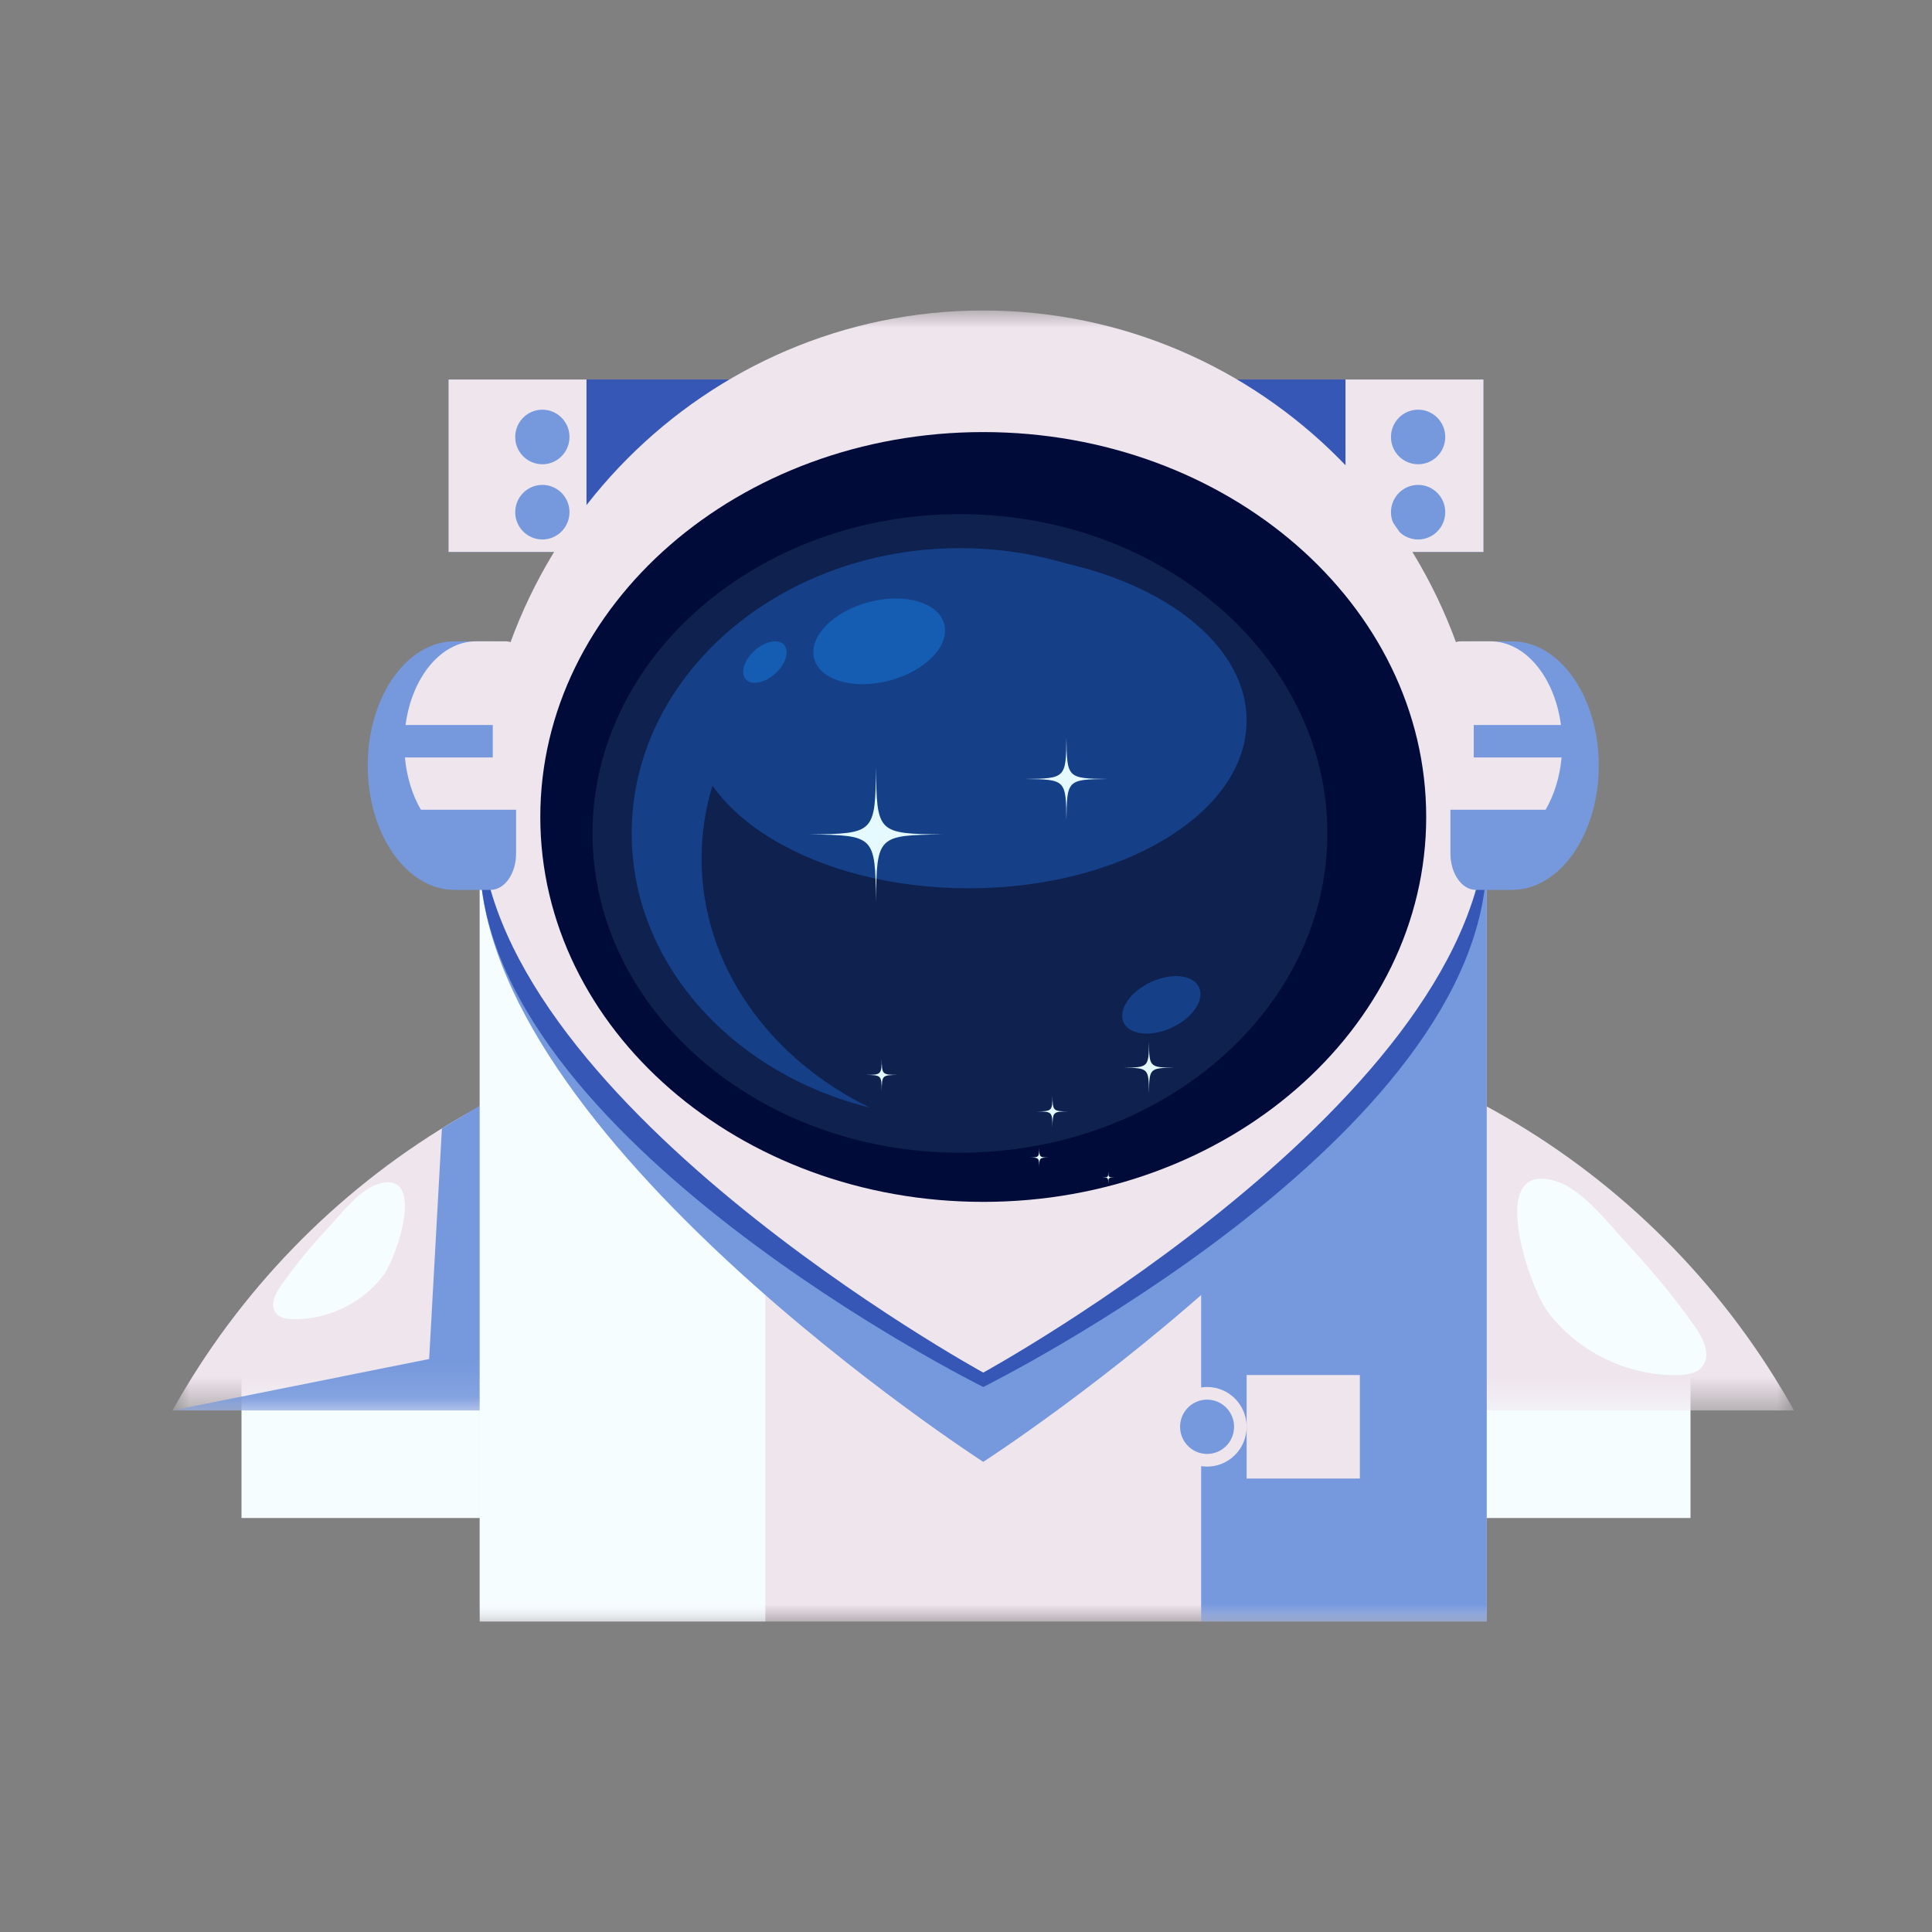<?xml version="1.0" encoding="UTF-8"?>
<svg width="56px" height="56px" viewBox="0 0 56 56" version="1.1" xmlns="http://www.w3.org/2000/svg" xmlns:xlink="http://www.w3.org/1999/xlink">
    <rect x="0" y="0" width="56" height="56" fill="#808080" stroke="none"/>
    <title>icon/c1/astronaut</title>
    <defs>
        <polygon id="path-1" points="0 0 47 0 47 11.487 0 11.487"></polygon>
        <polygon id="path-3" points="0 0 10.661 0 10.661 9.882 0 9.882"></polygon>
        <polygon id="path-5" points="0 38 47 38 47 0 0 0"></polygon>
    </defs>
    <g id="element" stroke="none" stroke-width="1" fill="none" fill-rule="evenodd">
        <g id="plastic-item" transform="translate(-591, -1751)">
            <g id="icon/c1/astronaut" transform="translate(591, 1751)">
                <rect id="Rectangle-Copy-18" x="0" y="0" width="56" height="56"></rect>
                <g id="Group-51" transform="translate(5, 9)">
                    <polygon id="Fill-1" fill="#F5FDFF" points="2 35 10 35 10 29 2 29"></polygon>
                    <polygon id="Fill-2" fill="#F5FDFF" points="36 35 44 35 44 29 36 29"></polygon>
                    <polygon id="Fill-3" fill="#3757B7" points="8 7 38 7 38 2 8 2"></polygon>
                    <polygon id="Fill-4" fill="#EFE5ED" points="8 7 12 7 12 2 8 2"></polygon>
                    <polygon id="Fill-5" fill="#EFE5ED" points="34 7 38 7 38 2 34 2"></polygon>
                    <g id="Group-50">
                        <path d="M11.507,3.666 C11.507,4.103 11.155,4.457 10.721,4.457 C10.286,4.457 9.934,4.103 9.934,3.666 C9.934,3.229 10.286,2.875 10.721,2.875 C11.155,2.875 11.507,3.229 11.507,3.666" id="Fill-6" fill="#7699DD"></path>
                        <path d="M11.507,5.846 C11.507,6.282 11.155,6.637 10.721,6.637 C10.286,6.637 9.934,6.282 9.934,5.846 C9.934,5.409 10.286,5.055 10.721,5.055 C11.155,5.055 11.507,5.409 11.507,5.846" id="Fill-8" fill="#7699DD"></path>
                        <path d="M36.891,3.666 C36.891,4.103 36.539,4.457 36.105,4.457 C35.67,4.457 35.318,4.103 35.318,3.666 C35.318,3.229 35.67,2.875 36.105,2.875 C36.539,2.875 36.891,3.229 36.891,3.666" id="Fill-10" fill="#7699DD"></path>
                        <path d="M36.891,5.846 C36.891,6.282 36.539,6.637 36.105,6.637 C35.67,6.637 35.318,6.282 35.318,5.846 C35.318,5.409 35.67,5.055 36.105,5.055 C36.539,5.055 36.891,5.409 36.891,5.846" id="Fill-12" fill="#7699DD"></path>
                        <g id="Group-16" transform="translate(0, 20.396)">
                            <mask id="mask-2" fill="white">
                                <use xlink:href="#path-1"></use>
                            </mask>
                            <g id="Clip-15"></g>
                            <path d="M47,11.487 C43.167,4.602 35.848,0 27.525,0 L19.475,0 C11.152,0 3.833,4.602 -3.11874801e-05,11.487 L47,11.487 Z" id="Fill-14" fill="#EFE5ED" mask="url(#mask-2)"></path>
                        </g>
                        <g id="Group-19" transform="translate(0, 22)">
                            <mask id="mask-4" fill="white">
                                <use xlink:href="#path-3"></use>
                            </mask>
                            <g id="Clip-18"></g>
                            <polygon id="Fill-17" fill="#7699DD" mask="url(#mask-4)" points="-1.55937398e-05 9.882 10.479 9.882 10.661 0 7.809 1.707 7.439 8.392"></polygon>
                        </g>
                        <mask id="mask-6" fill="white">
                            <use xlink:href="#path-5"></use>
                        </mask>
                        <g id="Clip-21"></g>
                        <polygon id="Fill-20" fill="#EFE5ED" mask="url(#mask-6)" points="8.906 38 38.094 38 38.094 15.38 8.906 15.38"></polygon>
                        <polygon id="Fill-22" fill="#7699DD" mask="url(#mask-6)" points="29.816 38 38.094 38 38.094 15.38 29.816 15.38"></polygon>
                        <polygon id="Fill-23" fill="#F5FDFF" mask="url(#mask-6)" points="8.906 38 17.184 38 17.184 15.38 8.906 15.38"></polygon>
                        <path d="M38.094,15.857 C38.094,23.964 23.5,33.373 23.5,33.373 C23.5,33.373 8.906,23.964 8.906,15.857 C8.906,7.749 15.44,1.176 23.5,1.176 C31.56,1.176 38.094,7.749 38.094,15.857" id="Fill-24" fill="#7699DD" mask="url(#mask-6)"></path>
                        <path d="M38.094,15.857 C38.094,23.964 23.5,31.203 23.5,31.203 C23.5,31.203 8.906,23.964 8.906,15.857 C8.906,7.749 15.44,1.176 23.5,1.176 C31.56,1.176 38.094,7.749 38.094,15.857" id="Fill-25" fill="#3757B7" mask="url(#mask-6)"></path>
                        <path d="M38.094,14.68 C38.094,22.788 23.5,30.785 23.5,30.785 C23.5,30.785 8.906,22.788 8.906,14.68 C8.906,6.573 15.44,-7.84300775e-05 23.5,-7.84300775e-05 C31.56,-7.84300775e-05 38.094,6.573 38.094,14.68" id="Fill-26" fill="#EFE5ED" mask="url(#mask-6)"></path>
                        <path d="M23.5,25.837 C16.421,25.837 10.661,20.832 10.661,14.68 C10.661,8.528 16.421,3.524 23.5,3.524 C30.579,3.524 36.339,8.528 36.339,14.68 C36.339,20.832 30.579,25.837 23.5,25.837" id="Fill-27" fill="#000B39" mask="url(#mask-6)"></path>
                        <path d="M22.824,24.412 C16.952,24.412 12.174,20.26 12.174,15.157 C12.174,10.053 16.952,5.902 22.824,5.902 C28.697,5.902 33.475,10.053 33.475,15.157 C33.475,20.26 28.697,24.412 22.824,24.412" id="Fill-28" fill="#0E214F" mask="url(#mask-6)"></path>
                        <path d="M23.078,16.748 C18.635,16.748 15.021,14.567 15.021,11.887 C15.021,9.206 18.635,7.025 23.078,7.025 C27.52,7.025 31.134,9.206 31.134,11.887 C31.134,14.567 27.52,16.748 23.078,16.748" id="Fill-29" fill="#153F86" mask="url(#mask-6)"></path>
                        <path d="M15.336,15.889 C15.336,11.329 19.605,7.62 24.851,7.62 C25.755,7.62 26.628,7.732 27.456,7.938 C26.085,7.27 24.505,6.888 22.824,6.888 C17.577,6.888 13.309,10.597 13.309,15.157 C13.309,18.931 16.235,22.121 20.219,23.108 C17.309,21.692 15.336,18.988 15.336,15.889" id="Fill-30" fill="#153F86" mask="url(#mask-6)"></path>
                        <path d="M20.781,10.728 C19.74,11.002 18.761,10.715 18.597,10.087 C18.433,9.459 19.146,8.725 20.187,8.451 C21.227,8.176 22.207,8.464 22.371,9.092 C22.534,9.719 21.821,10.453 20.781,10.728" id="Fill-31" fill="#145DB2" mask="url(#mask-6)"></path>
                        <path d="M17.469,10.526 C17.163,10.801 16.78,10.875 16.616,10.69 C16.452,10.505 16.567,10.131 16.874,9.855 C17.18,9.58 17.563,9.506 17.727,9.691 C17.891,9.876 17.776,10.251 17.469,10.526" id="Fill-32" fill="#145DB2" mask="url(#mask-6)"></path>
                        <path d="M28.966,20.787 C28.363,21.067 27.735,21 27.568,20.636 C27.4,20.272 27.755,19.747 28.358,19.466 C28.962,19.185 29.589,19.253 29.756,19.617 C29.924,19.981 29.569,20.506 28.966,20.787" id="Fill-33" fill="#153F86" mask="url(#mask-6)"></path>
                        <path d="M38.822,9.589 L37.78,9.589 C37.372,9.589 37.041,10.063 37.041,10.646 L37.041,15.737 C37.041,16.321 37.372,16.794 37.78,16.794 L38.822,16.794 C40.214,16.794 41.341,15.181 41.341,13.192 C41.341,11.202 40.214,9.589 38.822,9.589" id="Fill-34" fill="#7699DD" mask="url(#mask-6)"></path>
                        <path d="M37.717,12.955 L37.717,12.014 L40.245,12.014 C40.064,10.634 39.218,9.589 38.201,9.589 L37.34,9.589 C37.003,9.589 36.729,9.98 36.729,10.463 L36.729,14.471 L39.8,14.471 C40.046,14.049 40.211,13.527 40.263,12.955 L37.717,12.955 Z" id="Fill-35" fill="#EFE5ED" mask="url(#mask-6)"></path>
                        <path d="M8.178,9.589 L9.22,9.589 C9.628,9.589 9.959,10.063 9.959,10.646 L9.959,15.737 C9.959,16.321 9.628,16.794 9.22,16.794 L8.178,16.794 C6.787,16.794 5.659,15.181 5.659,13.192 C5.659,11.202 6.787,9.589 8.178,9.589" id="Fill-36" fill="#7699DD" mask="url(#mask-6)"></path>
                        <path d="M9.283,12.955 L9.283,12.014 L6.755,12.014 C6.936,10.634 7.782,9.589 8.799,9.589 L9.66,9.589 C9.997,9.589 10.271,9.98 10.271,10.463 L10.271,14.471 L7.2,14.471 C6.954,14.049 6.789,13.527 6.737,12.955 L9.283,12.955 Z" id="Fill-37" fill="#EFE5ED" mask="url(#mask-6)"></path>
                        <path d="M39.857,29.016 C40.734,30.187 42.192,30.895 43.649,30.857 C43.898,30.85 44.173,30.811 44.334,30.62 C44.609,30.295 44.376,29.801 44.13,29.453 C43.552,28.637 42.919,27.86 42.236,27.131 C41.694,26.551 40.913,25.509 40.144,25.252 C38.028,24.545 39.331,28.313 39.857,29.016" id="Fill-38" fill="#F5FDFF" mask="url(#mask-6)"></path>
                        <path d="M6.123,27.954 C5.512,28.77 4.497,29.263 3.481,29.237 C3.308,29.232 3.117,29.204 3.004,29.071 C2.813,28.845 2.975,28.501 3.146,28.259 C3.549,27.69 3.99,27.149 4.466,26.64 C4.843,26.237 5.387,25.511 5.923,25.332 C7.397,24.839 6.49,27.464 6.123,27.954" id="Fill-39" fill="#F5FDFF" mask="url(#mask-6)"></path>
                        <path d="M31.134,32.356 C31.134,32.993 30.621,33.51 29.988,33.51 C29.354,33.51 28.841,32.993 28.841,32.356 C28.841,31.719 29.354,31.203 29.988,31.203 C30.621,31.203 31.134,31.719 31.134,32.356" id="Fill-40" fill="#EFE5ED" mask="url(#mask-6)"></path>
                        <path d="M30.77,32.356 C30.77,32.791 30.42,33.143 29.988,33.143 C29.556,33.143 29.205,32.791 29.205,32.356 C29.205,31.922 29.556,31.569 29.988,31.569 C30.42,31.569 30.77,31.922 30.77,32.356" id="Fill-41" fill="#7699DD" mask="url(#mask-6)"></path>
                        <line x1="31.134" y1="32.356" x2="34.416" y2="32.356" id="Stroke-42" stroke="#EFE5ED" stroke-width="3" mask="url(#mask-6)"></line>
                        <path d="M22.327,15.187 C20.431,15.209 20.413,15.227 20.391,17.134 C20.369,15.227 20.352,15.209 18.455,15.187 C20.352,15.165 20.369,15.148 20.391,13.24 C20.413,15.148 20.431,15.165 22.327,15.187" id="Fill-43" fill="#E4FAFE" mask="url(#mask-6)"></path>
                        <path d="M27.107,13.579 C25.935,13.592 25.924,13.603 25.911,14.782 C25.898,13.603 25.887,13.592 24.715,13.579 C25.887,13.565 25.898,13.554 25.911,12.375 C25.924,13.554 25.935,13.565 27.107,13.579" id="Fill-44" fill="#E4FAFE" mask="url(#mask-6)"></path>
                        <path d="M29.043,21.948 C28.319,21.956 28.312,21.963 28.304,22.692 C28.295,21.963 28.289,21.956 27.564,21.948 C28.289,21.939 28.295,21.933 28.304,21.204 C28.312,21.933 28.319,21.939 29.043,21.948" id="Fill-45" fill="#E4FAFE" mask="url(#mask-6)"></path>
                        <path d="M25.507,23.683 C25.512,23.224 25.517,23.22 25.973,23.215 C25.517,23.209 25.512,23.205 25.507,22.746 C25.502,23.205 25.498,23.209 25.041,23.215 C25.498,23.22 25.502,23.224 25.507,23.683" id="Fill-46" fill="#E4FAFE" mask="url(#mask-6)"></path>
                        <path d="M20.557,22.626 C20.562,22.167 20.566,22.163 21.023,22.157 C20.566,22.152 20.562,22.148 20.557,21.688 C20.551,22.148 20.547,22.152 20.091,22.157 C20.547,22.163 20.551,22.167 20.557,22.626" id="Fill-47" fill="#E4FAFE" mask="url(#mask-6)"></path>
                        <path d="M25.122,24.841 C25.126,24.557 25.128,24.554 25.41,24.551 C25.128,24.548 25.126,24.545 25.122,24.261 C25.119,24.545 25.117,24.548 24.834,24.551 C25.117,24.554 25.119,24.557 25.122,24.841" id="Fill-48" fill="#E4FAFE" mask="url(#mask-6)"></path>
                        <path d="M27.125,25.309 C27.127,25.134 27.128,25.132 27.303,25.13 C27.128,25.128 27.127,25.127 27.125,24.951 C27.123,25.127 27.121,25.128 26.947,25.13 C27.121,25.132 27.123,25.134 27.125,25.309" id="Fill-49" fill="#E4FAFE" mask="url(#mask-6)"></path>
                    </g>
                </g>
            </g>
        </g>
    </g>
</svg>